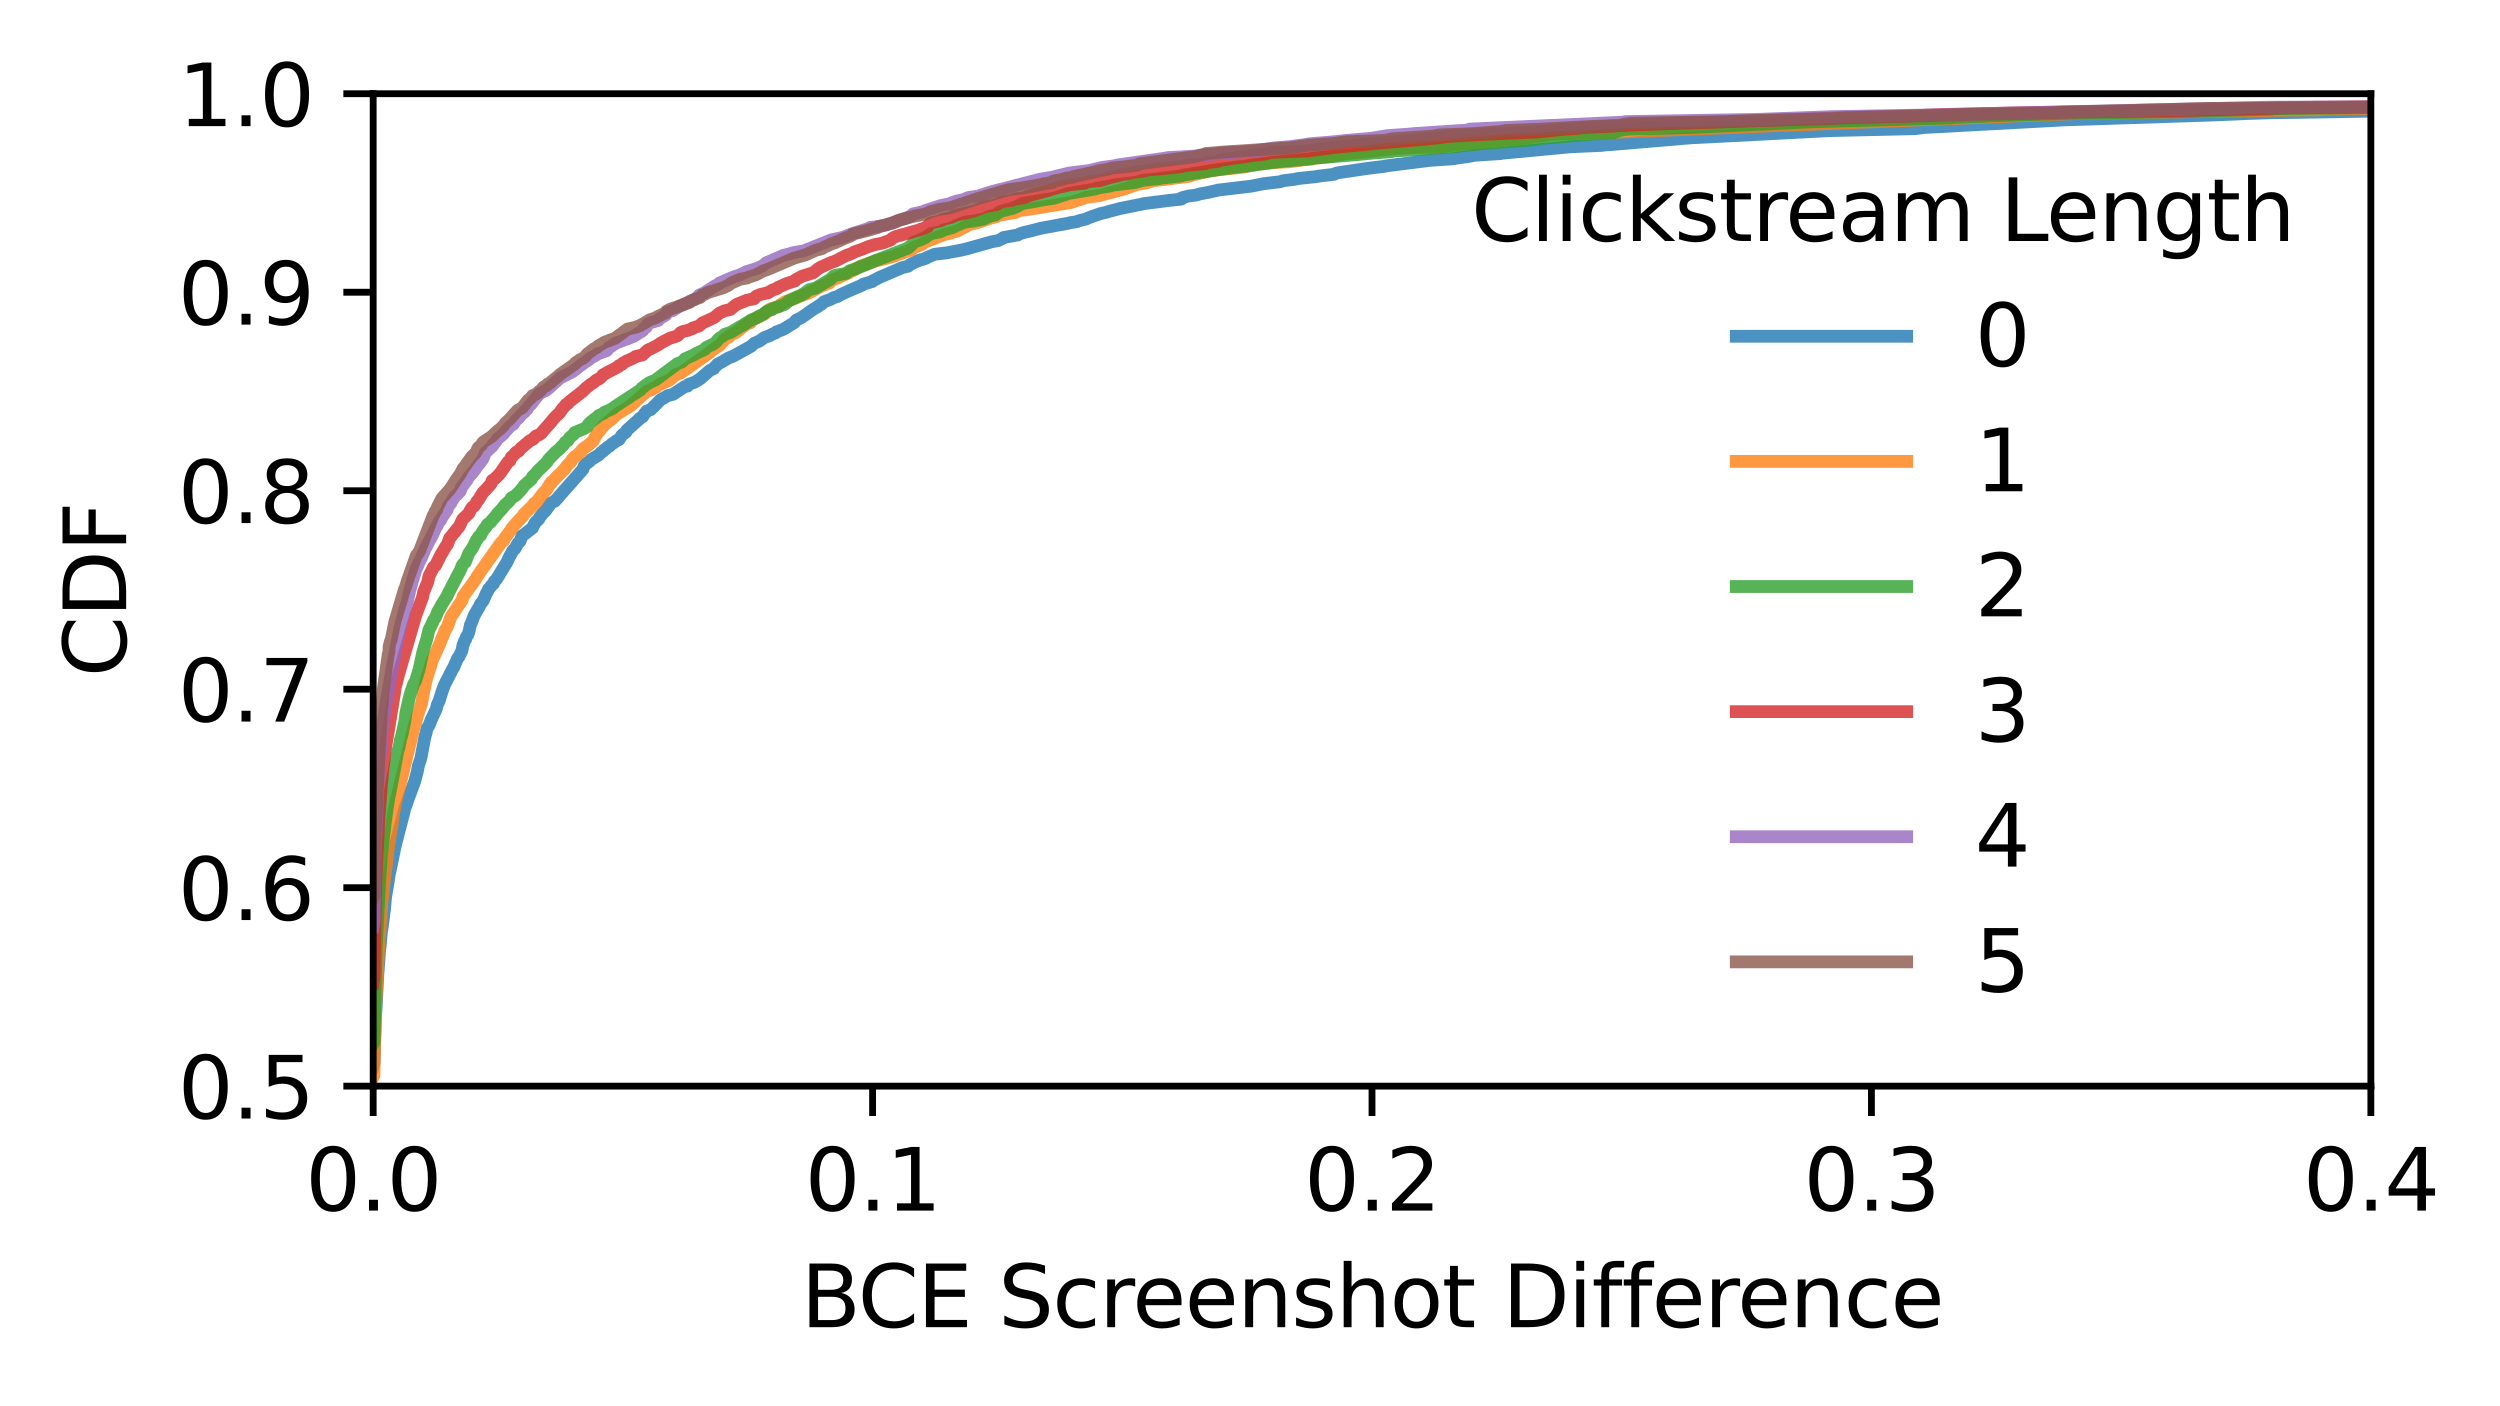 <?xml version="1.0" encoding="utf-8" standalone="no"?>
<!DOCTYPE svg PUBLIC "-//W3C//DTD SVG 1.1//EN"
  "http://www.w3.org/Graphics/SVG/1.1/DTD/svg11.dtd">
<svg xmlns:xlink="http://www.w3.org/1999/xlink" width="293.293pt" height="164.979pt" viewBox="0 0 293.293 164.979" xmlns="http://www.w3.org/2000/svg" version="1.1">
 <defs>
  <style type="text/css">*{stroke-linejoin: round; stroke-linecap: butt}</style>
 </defs>
 <g id="figure_1">
  <g id="patch_1">
   <path d="M 0 164.979 
L 293.293 164.979 
L 293.293 0 
L 0 0 
z
" style="fill: #ffffff"/>
  </g>
  <g id="axes_1">
   <g id="patch_2">
    <path d="M 43.781 127.423 
L 278.141 127.423 
L 278.141 10.999 
L 43.781 10.999 
z
" style="fill: #ffffff"/>
   </g>
   <g id="matplotlib.axis_1">
    <g id="xtick_1">
     <g id="line2d_1">
      <defs>
       <path id="m716e2aa514" d="M 0 0 
L 0 3.5 
" style="stroke: #000000; stroke-width: 0.8"/>
      </defs>
      <g>
       <use xlink:href="#m716e2aa514" x="43.781" y="127.423" style="stroke: #000000; stroke-width: 0.8"/>
      </g>
     </g>
     <g id="text_1">
      <!-- 0.0 -->
      <g transform="translate(35.83 142.022) scale(0.1 -0.1)">
       <defs>
        <path id="DejaVuSans-30" d="M 2034 4250 
Q 1547 4250 1301 3770 
Q 1056 3291 1056 2328 
Q 1056 1369 1301 889 
Q 1547 409 2034 409 
Q 2525 409 2770 889 
Q 3016 1369 3016 2328 
Q 3016 3291 2770 3770 
Q 2525 4250 2034 4250 
z
M 2034 4750 
Q 2819 4750 3233 4129 
Q 3647 3509 3647 2328 
Q 3647 1150 3233 529 
Q 2819 -91 2034 -91 
Q 1250 -91 836 529 
Q 422 1150 422 2328 
Q 422 3509 836 4129 
Q 1250 4750 2034 4750 
z
" transform="scale(0.016)"/>
        <path id="DejaVuSans-2e" d="M 684 794 
L 1344 794 
L 1344 0 
L 684 0 
L 684 794 
z
" transform="scale(0.016)"/>
       </defs>
       <use xlink:href="#DejaVuSans-30"/>
       <use xlink:href="#DejaVuSans-2e" x="63.623"/>
       <use xlink:href="#DejaVuSans-30" x="95.41"/>
      </g>
     </g>
    </g>
    <g id="xtick_2">
     <g id="line2d_2">
      <g>
       <use xlink:href="#m716e2aa514" x="102.371" y="127.423" style="stroke: #000000; stroke-width: 0.8"/>
      </g>
     </g>
     <g id="text_2">
      <!-- 0.1 -->
      <g transform="translate(94.42 142.022) scale(0.1 -0.1)">
       <defs>
        <path id="DejaVuSans-31" d="M 794 531 
L 1825 531 
L 1825 4091 
L 703 3866 
L 703 4441 
L 1819 4666 
L 2450 4666 
L 2450 531 
L 3481 531 
L 3481 0 
L 794 0 
L 794 531 
z
" transform="scale(0.016)"/>
       </defs>
       <use xlink:href="#DejaVuSans-30"/>
       <use xlink:href="#DejaVuSans-2e" x="63.623"/>
       <use xlink:href="#DejaVuSans-31" x="95.41"/>
      </g>
     </g>
    </g>
    <g id="xtick_3">
     <g id="line2d_3">
      <g>
       <use xlink:href="#m716e2aa514" x="160.961" y="127.423" style="stroke: #000000; stroke-width: 0.8"/>
      </g>
     </g>
     <g id="text_3">
      <!-- 0.2 -->
      <g transform="translate(153.01 142.022) scale(0.1 -0.1)">
       <defs>
        <path id="DejaVuSans-32" d="M 1228 531 
L 3431 531 
L 3431 0 
L 469 0 
L 469 531 
Q 828 903 1448 1529 
Q 2069 2156 2228 2338 
Q 2531 2678 2651 2914 
Q 2772 3150 2772 3378 
Q 2772 3750 2511 3984 
Q 2250 4219 1831 4219 
Q 1534 4219 1204 4116 
Q 875 4013 500 3803 
L 500 4441 
Q 881 4594 1212 4672 
Q 1544 4750 1819 4750 
Q 2544 4750 2975 4387 
Q 3406 4025 3406 3419 
Q 3406 3131 3298 2873 
Q 3191 2616 2906 2266 
Q 2828 2175 2409 1742 
Q 1991 1309 1228 531 
z
" transform="scale(0.016)"/>
       </defs>
       <use xlink:href="#DejaVuSans-30"/>
       <use xlink:href="#DejaVuSans-2e" x="63.623"/>
       <use xlink:href="#DejaVuSans-32" x="95.41"/>
      </g>
     </g>
    </g>
    <g id="xtick_4">
     <g id="line2d_4">
      <g>
       <use xlink:href="#m716e2aa514" x="219.551" y="127.423" style="stroke: #000000; stroke-width: 0.8"/>
      </g>
     </g>
     <g id="text_4">
      <!-- 0.3 -->
      <g transform="translate(211.6 142.022) scale(0.1 -0.1)">
       <defs>
        <path id="DejaVuSans-33" d="M 2597 2516 
Q 3050 2419 3304 2112 
Q 3559 1806 3559 1356 
Q 3559 666 3084 287 
Q 2609 -91 1734 -91 
Q 1441 -91 1130 -33 
Q 819 25 488 141 
L 488 750 
Q 750 597 1062 519 
Q 1375 441 1716 441 
Q 2309 441 2620 675 
Q 2931 909 2931 1356 
Q 2931 1769 2642 2001 
Q 2353 2234 1838 2234 
L 1294 2234 
L 1294 2753 
L 1863 2753 
Q 2328 2753 2575 2939 
Q 2822 3125 2822 3475 
Q 2822 3834 2567 4026 
Q 2313 4219 1838 4219 
Q 1578 4219 1281 4162 
Q 984 4106 628 3988 
L 628 4550 
Q 988 4650 1302 4700 
Q 1616 4750 1894 4750 
Q 2613 4750 3031 4423 
Q 3450 4097 3450 3541 
Q 3450 3153 3228 2886 
Q 3006 2619 2597 2516 
z
" transform="scale(0.016)"/>
       </defs>
       <use xlink:href="#DejaVuSans-30"/>
       <use xlink:href="#DejaVuSans-2e" x="63.623"/>
       <use xlink:href="#DejaVuSans-33" x="95.41"/>
      </g>
     </g>
    </g>
    <g id="xtick_5">
     <g id="line2d_5">
      <g>
       <use xlink:href="#m716e2aa514" x="278.141" y="127.423" style="stroke: #000000; stroke-width: 0.8"/>
      </g>
     </g>
     <g id="text_5">
      <!-- 0.4 -->
      <g transform="translate(270.19 142.022) scale(0.1 -0.1)">
       <defs>
        <path id="DejaVuSans-34" d="M 2419 4116 
L 825 1625 
L 2419 1625 
L 2419 4116 
z
M 2253 4666 
L 3047 4666 
L 3047 1625 
L 3713 1625 
L 3713 1100 
L 3047 1100 
L 3047 0 
L 2419 0 
L 2419 1100 
L 313 1100 
L 313 1709 
L 2253 4666 
z
" transform="scale(0.016)"/>
       </defs>
       <use xlink:href="#DejaVuSans-30"/>
       <use xlink:href="#DejaVuSans-2e" x="63.623"/>
       <use xlink:href="#DejaVuSans-34" x="95.41"/>
      </g>
     </g>
    </g>
    <g id="text_6">
     <!-- BCE Screenshot Difference -->
     <g transform="translate(93.958 155.7) scale(0.1 -0.1)">
      <defs>
       <path id="DejaVuSans-42" d="M 1259 2228 
L 1259 519 
L 2272 519 
Q 2781 519 3026 730 
Q 3272 941 3272 1375 
Q 3272 1813 3026 2020 
Q 2781 2228 2272 2228 
L 1259 2228 
z
M 1259 4147 
L 1259 2741 
L 2194 2741 
Q 2656 2741 2882 2914 
Q 3109 3088 3109 3444 
Q 3109 3797 2882 3972 
Q 2656 4147 2194 4147 
L 1259 4147 
z
M 628 4666 
L 2241 4666 
Q 2963 4666 3353 4366 
Q 3744 4066 3744 3513 
Q 3744 3084 3544 2831 
Q 3344 2578 2956 2516 
Q 3422 2416 3680 2098 
Q 3938 1781 3938 1306 
Q 3938 681 3513 340 
Q 3088 0 2303 0 
L 628 0 
L 628 4666 
z
" transform="scale(0.016)"/>
       <path id="DejaVuSans-43" d="M 4122 4306 
L 4122 3641 
Q 3803 3938 3442 4084 
Q 3081 4231 2675 4231 
Q 1875 4231 1450 3742 
Q 1025 3253 1025 2328 
Q 1025 1406 1450 917 
Q 1875 428 2675 428 
Q 3081 428 3442 575 
Q 3803 722 4122 1019 
L 4122 359 
Q 3791 134 3420 21 
Q 3050 -91 2638 -91 
Q 1578 -91 968 557 
Q 359 1206 359 2328 
Q 359 3453 968 4101 
Q 1578 4750 2638 4750 
Q 3056 4750 3426 4639 
Q 3797 4528 4122 4306 
z
" transform="scale(0.016)"/>
       <path id="DejaVuSans-45" d="M 628 4666 
L 3578 4666 
L 3578 4134 
L 1259 4134 
L 1259 2753 
L 3481 2753 
L 3481 2222 
L 1259 2222 
L 1259 531 
L 3634 531 
L 3634 0 
L 628 0 
L 628 4666 
z
" transform="scale(0.016)"/>
       <path id="DejaVuSans-20" transform="scale(0.016)"/>
       <path id="DejaVuSans-53" d="M 3425 4513 
L 3425 3897 
Q 3066 4069 2747 4153 
Q 2428 4238 2131 4238 
Q 1616 4238 1336 4038 
Q 1056 3838 1056 3469 
Q 1056 3159 1242 3001 
Q 1428 2844 1947 2747 
L 2328 2669 
Q 3034 2534 3370 2195 
Q 3706 1856 3706 1288 
Q 3706 609 3251 259 
Q 2797 -91 1919 -91 
Q 1588 -91 1214 -16 
Q 841 59 441 206 
L 441 856 
Q 825 641 1194 531 
Q 1563 422 1919 422 
Q 2459 422 2753 634 
Q 3047 847 3047 1241 
Q 3047 1584 2836 1778 
Q 2625 1972 2144 2069 
L 1759 2144 
Q 1053 2284 737 2584 
Q 422 2884 422 3419 
Q 422 4038 858 4394 
Q 1294 4750 2059 4750 
Q 2388 4750 2728 4690 
Q 3069 4631 3425 4513 
z
" transform="scale(0.016)"/>
       <path id="DejaVuSans-63" d="M 3122 3366 
L 3122 2828 
Q 2878 2963 2633 3030 
Q 2388 3097 2138 3097 
Q 1578 3097 1268 2742 
Q 959 2388 959 1747 
Q 959 1106 1268 751 
Q 1578 397 2138 397 
Q 2388 397 2633 464 
Q 2878 531 3122 666 
L 3122 134 
Q 2881 22 2623 -34 
Q 2366 -91 2075 -91 
Q 1284 -91 818 406 
Q 353 903 353 1747 
Q 353 2603 823 3093 
Q 1294 3584 2113 3584 
Q 2378 3584 2631 3529 
Q 2884 3475 3122 3366 
z
" transform="scale(0.016)"/>
       <path id="DejaVuSans-72" d="M 2631 2963 
Q 2534 3019 2420 3045 
Q 2306 3072 2169 3072 
Q 1681 3072 1420 2755 
Q 1159 2438 1159 1844 
L 1159 0 
L 581 0 
L 581 3500 
L 1159 3500 
L 1159 2956 
Q 1341 3275 1631 3429 
Q 1922 3584 2338 3584 
Q 2397 3584 2469 3576 
Q 2541 3569 2628 3553 
L 2631 2963 
z
" transform="scale(0.016)"/>
       <path id="DejaVuSans-65" d="M 3597 1894 
L 3597 1613 
L 953 1613 
Q 991 1019 1311 708 
Q 1631 397 2203 397 
Q 2534 397 2845 478 
Q 3156 559 3463 722 
L 3463 178 
Q 3153 47 2828 -22 
Q 2503 -91 2169 -91 
Q 1331 -91 842 396 
Q 353 884 353 1716 
Q 353 2575 817 3079 
Q 1281 3584 2069 3584 
Q 2775 3584 3186 3129 
Q 3597 2675 3597 1894 
z
M 3022 2063 
Q 3016 2534 2758 2815 
Q 2500 3097 2075 3097 
Q 1594 3097 1305 2825 
Q 1016 2553 972 2059 
L 3022 2063 
z
" transform="scale(0.016)"/>
       <path id="DejaVuSans-6e" d="M 3513 2113 
L 3513 0 
L 2938 0 
L 2938 2094 
Q 2938 2591 2744 2837 
Q 2550 3084 2163 3084 
Q 1697 3084 1428 2787 
Q 1159 2491 1159 1978 
L 1159 0 
L 581 0 
L 581 3500 
L 1159 3500 
L 1159 2956 
Q 1366 3272 1645 3428 
Q 1925 3584 2291 3584 
Q 2894 3584 3203 3211 
Q 3513 2838 3513 2113 
z
" transform="scale(0.016)"/>
       <path id="DejaVuSans-73" d="M 2834 3397 
L 2834 2853 
Q 2591 2978 2328 3040 
Q 2066 3103 1784 3103 
Q 1356 3103 1142 2972 
Q 928 2841 928 2578 
Q 928 2378 1081 2264 
Q 1234 2150 1697 2047 
L 1894 2003 
Q 2506 1872 2764 1633 
Q 3022 1394 3022 966 
Q 3022 478 2636 193 
Q 2250 -91 1575 -91 
Q 1294 -91 989 -36 
Q 684 19 347 128 
L 347 722 
Q 666 556 975 473 
Q 1284 391 1588 391 
Q 1994 391 2212 530 
Q 2431 669 2431 922 
Q 2431 1156 2273 1281 
Q 2116 1406 1581 1522 
L 1381 1569 
Q 847 1681 609 1914 
Q 372 2147 372 2553 
Q 372 3047 722 3315 
Q 1072 3584 1716 3584 
Q 2034 3584 2315 3537 
Q 2597 3491 2834 3397 
z
" transform="scale(0.016)"/>
       <path id="DejaVuSans-68" d="M 3513 2113 
L 3513 0 
L 2938 0 
L 2938 2094 
Q 2938 2591 2744 2837 
Q 2550 3084 2163 3084 
Q 1697 3084 1428 2787 
Q 1159 2491 1159 1978 
L 1159 0 
L 581 0 
L 581 4863 
L 1159 4863 
L 1159 2956 
Q 1366 3272 1645 3428 
Q 1925 3584 2291 3584 
Q 2894 3584 3203 3211 
Q 3513 2838 3513 2113 
z
" transform="scale(0.016)"/>
       <path id="DejaVuSans-6f" d="M 1959 3097 
Q 1497 3097 1228 2736 
Q 959 2375 959 1747 
Q 959 1119 1226 758 
Q 1494 397 1959 397 
Q 2419 397 2687 759 
Q 2956 1122 2956 1747 
Q 2956 2369 2687 2733 
Q 2419 3097 1959 3097 
z
M 1959 3584 
Q 2709 3584 3137 3096 
Q 3566 2609 3566 1747 
Q 3566 888 3137 398 
Q 2709 -91 1959 -91 
Q 1206 -91 779 398 
Q 353 888 353 1747 
Q 353 2609 779 3096 
Q 1206 3584 1959 3584 
z
" transform="scale(0.016)"/>
       <path id="DejaVuSans-74" d="M 1172 4494 
L 1172 3500 
L 2356 3500 
L 2356 3053 
L 1172 3053 
L 1172 1153 
Q 1172 725 1289 603 
Q 1406 481 1766 481 
L 2356 481 
L 2356 0 
L 1766 0 
Q 1100 0 847 248 
Q 594 497 594 1153 
L 594 3053 
L 172 3053 
L 172 3500 
L 594 3500 
L 594 4494 
L 1172 4494 
z
" transform="scale(0.016)"/>
       <path id="DejaVuSans-44" d="M 1259 4147 
L 1259 519 
L 2022 519 
Q 2988 519 3436 956 
Q 3884 1394 3884 2338 
Q 3884 3275 3436 3711 
Q 2988 4147 2022 4147 
L 1259 4147 
z
M 628 4666 
L 1925 4666 
Q 3281 4666 3915 4102 
Q 4550 3538 4550 2338 
Q 4550 1131 3912 565 
Q 3275 0 1925 0 
L 628 0 
L 628 4666 
z
" transform="scale(0.016)"/>
       <path id="DejaVuSans-69" d="M 603 3500 
L 1178 3500 
L 1178 0 
L 603 0 
L 603 3500 
z
M 603 4863 
L 1178 4863 
L 1178 4134 
L 603 4134 
L 603 4863 
z
" transform="scale(0.016)"/>
       <path id="DejaVuSans-66" d="M 2375 4863 
L 2375 4384 
L 1825 4384 
Q 1516 4384 1395 4259 
Q 1275 4134 1275 3809 
L 1275 3500 
L 2222 3500 
L 2222 3053 
L 1275 3053 
L 1275 0 
L 697 0 
L 697 3053 
L 147 3053 
L 147 3500 
L 697 3500 
L 697 3744 
Q 697 4328 969 4595 
Q 1241 4863 1831 4863 
L 2375 4863 
z
" transform="scale(0.016)"/>
      </defs>
      <use xlink:href="#DejaVuSans-42"/>
      <use xlink:href="#DejaVuSans-43" x="66.854"/>
      <use xlink:href="#DejaVuSans-45" x="136.678"/>
      <use xlink:href="#DejaVuSans-20" x="199.861"/>
      <use xlink:href="#DejaVuSans-53" x="231.648"/>
      <use xlink:href="#DejaVuSans-63" x="295.125"/>
      <use xlink:href="#DejaVuSans-72" x="350.105"/>
      <use xlink:href="#DejaVuSans-65" x="388.969"/>
      <use xlink:href="#DejaVuSans-65" x="450.492"/>
      <use xlink:href="#DejaVuSans-6e" x="512.016"/>
      <use xlink:href="#DejaVuSans-73" x="575.395"/>
      <use xlink:href="#DejaVuSans-68" x="627.494"/>
      <use xlink:href="#DejaVuSans-6f" x="690.873"/>
      <use xlink:href="#DejaVuSans-74" x="752.055"/>
      <use xlink:href="#DejaVuSans-20" x="791.264"/>
      <use xlink:href="#DejaVuSans-44" x="823.051"/>
      <use xlink:href="#DejaVuSans-69" x="900.053"/>
      <use xlink:href="#DejaVuSans-66" x="927.836"/>
      <use xlink:href="#DejaVuSans-66" x="963.041"/>
      <use xlink:href="#DejaVuSans-65" x="998.246"/>
      <use xlink:href="#DejaVuSans-72" x="1059.77"/>
      <use xlink:href="#DejaVuSans-65" x="1098.633"/>
      <use xlink:href="#DejaVuSans-6e" x="1160.156"/>
      <use xlink:href="#DejaVuSans-63" x="1223.535"/>
      <use xlink:href="#DejaVuSans-65" x="1278.516"/>
     </g>
    </g>
   </g>
   <g id="matplotlib.axis_2">
    <g id="ytick_1">
     <g id="line2d_6">
      <defs>
       <path id="m7ee19ef30a" d="M 0 0 
L -3.5 0 
" style="stroke: #000000; stroke-width: 0.8"/>
      </defs>
      <g>
       <use xlink:href="#m7ee19ef30a" x="43.781" y="127.423" style="stroke: #000000; stroke-width: 0.8"/>
      </g>
     </g>
     <g id="text_7">
      <!-- 0.5 -->
      <g transform="translate(20.878 131.222) scale(0.1 -0.1)">
       <defs>
        <path id="DejaVuSans-35" d="M 691 4666 
L 3169 4666 
L 3169 4134 
L 1269 4134 
L 1269 2991 
Q 1406 3038 1543 3061 
Q 1681 3084 1819 3084 
Q 2600 3084 3056 2656 
Q 3513 2228 3513 1497 
Q 3513 744 3044 326 
Q 2575 -91 1722 -91 
Q 1428 -91 1123 -41 
Q 819 9 494 109 
L 494 744 
Q 775 591 1075 516 
Q 1375 441 1709 441 
Q 2250 441 2565 725 
Q 2881 1009 2881 1497 
Q 2881 1984 2565 2268 
Q 2250 2553 1709 2553 
Q 1456 2553 1204 2497 
Q 953 2441 691 2322 
L 691 4666 
z
" transform="scale(0.016)"/>
       </defs>
       <use xlink:href="#DejaVuSans-30"/>
       <use xlink:href="#DejaVuSans-2e" x="63.623"/>
       <use xlink:href="#DejaVuSans-35" x="95.41"/>
      </g>
     </g>
    </g>
    <g id="ytick_2">
     <g id="line2d_7">
      <g>
       <use xlink:href="#m7ee19ef30a" x="43.781" y="104.138" style="stroke: #000000; stroke-width: 0.8"/>
      </g>
     </g>
     <g id="text_8">
      <!-- 0.6 -->
      <g transform="translate(20.878 107.938) scale(0.1 -0.1)">
       <defs>
        <path id="DejaVuSans-36" d="M 2113 2584 
Q 1688 2584 1439 2293 
Q 1191 2003 1191 1497 
Q 1191 994 1439 701 
Q 1688 409 2113 409 
Q 2538 409 2786 701 
Q 3034 994 3034 1497 
Q 3034 2003 2786 2293 
Q 2538 2584 2113 2584 
z
M 3366 4563 
L 3366 3988 
Q 3128 4100 2886 4159 
Q 2644 4219 2406 4219 
Q 1781 4219 1451 3797 
Q 1122 3375 1075 2522 
Q 1259 2794 1537 2939 
Q 1816 3084 2150 3084 
Q 2853 3084 3261 2657 
Q 3669 2231 3669 1497 
Q 3669 778 3244 343 
Q 2819 -91 2113 -91 
Q 1303 -91 875 529 
Q 447 1150 447 2328 
Q 447 3434 972 4092 
Q 1497 4750 2381 4750 
Q 2619 4750 2861 4703 
Q 3103 4656 3366 4563 
z
" transform="scale(0.016)"/>
       </defs>
       <use xlink:href="#DejaVuSans-30"/>
       <use xlink:href="#DejaVuSans-2e" x="63.623"/>
       <use xlink:href="#DejaVuSans-36" x="95.41"/>
      </g>
     </g>
    </g>
    <g id="ytick_3">
     <g id="line2d_8">
      <g>
       <use xlink:href="#m7ee19ef30a" x="43.781" y="80.854" style="stroke: #000000; stroke-width: 0.8"/>
      </g>
     </g>
     <g id="text_9">
      <!-- 0.7 -->
      <g transform="translate(20.878 84.653) scale(0.1 -0.1)">
       <defs>
        <path id="DejaVuSans-37" d="M 525 4666 
L 3525 4666 
L 3525 4397 
L 1831 0 
L 1172 0 
L 2766 4134 
L 525 4134 
L 525 4666 
z
" transform="scale(0.016)"/>
       </defs>
       <use xlink:href="#DejaVuSans-30"/>
       <use xlink:href="#DejaVuSans-2e" x="63.623"/>
       <use xlink:href="#DejaVuSans-37" x="95.41"/>
      </g>
     </g>
    </g>
    <g id="ytick_4">
     <g id="line2d_9">
      <g>
       <use xlink:href="#m7ee19ef30a" x="43.781" y="57.569" style="stroke: #000000; stroke-width: 0.8"/>
      </g>
     </g>
     <g id="text_10">
      <!-- 0.8 -->
      <g transform="translate(20.878 61.368) scale(0.1 -0.1)">
       <defs>
        <path id="DejaVuSans-38" d="M 2034 2216 
Q 1584 2216 1326 1975 
Q 1069 1734 1069 1313 
Q 1069 891 1326 650 
Q 1584 409 2034 409 
Q 2484 409 2743 651 
Q 3003 894 3003 1313 
Q 3003 1734 2745 1975 
Q 2488 2216 2034 2216 
z
M 1403 2484 
Q 997 2584 770 2862 
Q 544 3141 544 3541 
Q 544 4100 942 4425 
Q 1341 4750 2034 4750 
Q 2731 4750 3128 4425 
Q 3525 4100 3525 3541 
Q 3525 3141 3298 2862 
Q 3072 2584 2669 2484 
Q 3125 2378 3379 2068 
Q 3634 1759 3634 1313 
Q 3634 634 3220 271 
Q 2806 -91 2034 -91 
Q 1263 -91 848 271 
Q 434 634 434 1313 
Q 434 1759 690 2068 
Q 947 2378 1403 2484 
z
M 1172 3481 
Q 1172 3119 1398 2916 
Q 1625 2713 2034 2713 
Q 2441 2713 2670 2916 
Q 2900 3119 2900 3481 
Q 2900 3844 2670 4047 
Q 2441 4250 2034 4250 
Q 1625 4250 1398 4047 
Q 1172 3844 1172 3481 
z
" transform="scale(0.016)"/>
       </defs>
       <use xlink:href="#DejaVuSans-30"/>
       <use xlink:href="#DejaVuSans-2e" x="63.623"/>
       <use xlink:href="#DejaVuSans-38" x="95.41"/>
      </g>
     </g>
    </g>
    <g id="ytick_5">
     <g id="line2d_10">
      <g>
       <use xlink:href="#m7ee19ef30a" x="43.781" y="34.284" style="stroke: #000000; stroke-width: 0.8"/>
      </g>
     </g>
     <g id="text_11">
      <!-- 0.9 -->
      <g transform="translate(20.878 38.083) scale(0.1 -0.1)">
       <defs>
        <path id="DejaVuSans-39" d="M 703 97 
L 703 672 
Q 941 559 1184 500 
Q 1428 441 1663 441 
Q 2288 441 2617 861 
Q 2947 1281 2994 2138 
Q 2813 1869 2534 1725 
Q 2256 1581 1919 1581 
Q 1219 1581 811 2004 
Q 403 2428 403 3163 
Q 403 3881 828 4315 
Q 1253 4750 1959 4750 
Q 2769 4750 3195 4129 
Q 3622 3509 3622 2328 
Q 3622 1225 3098 567 
Q 2575 -91 1691 -91 
Q 1453 -91 1209 -44 
Q 966 3 703 97 
z
M 1959 2075 
Q 2384 2075 2632 2365 
Q 2881 2656 2881 3163 
Q 2881 3666 2632 3958 
Q 2384 4250 1959 4250 
Q 1534 4250 1286 3958 
Q 1038 3666 1038 3163 
Q 1038 2656 1286 2365 
Q 1534 2075 1959 2075 
z
" transform="scale(0.016)"/>
       </defs>
       <use xlink:href="#DejaVuSans-30"/>
       <use xlink:href="#DejaVuSans-2e" x="63.623"/>
       <use xlink:href="#DejaVuSans-39" x="95.41"/>
      </g>
     </g>
    </g>
    <g id="ytick_6">
     <g id="line2d_11">
      <g>
       <use xlink:href="#m7ee19ef30a" x="43.781" y="10.999" style="stroke: #000000; stroke-width: 0.8"/>
      </g>
     </g>
     <g id="text_12">
      <!-- 1.0 -->
      <g transform="translate(20.878 14.798) scale(0.1 -0.1)">
       <use xlink:href="#DejaVuSans-31"/>
       <use xlink:href="#DejaVuSans-2e" x="63.623"/>
       <use xlink:href="#DejaVuSans-30" x="95.41"/>
      </g>
     </g>
    </g>
    <g id="text_13">
     <!-- CDF -->
     <g transform="translate(14.798 79.428) rotate(-90) scale(0.1 -0.1)">
      <defs>
       <path id="DejaVuSans-46" d="M 628 4666 
L 3309 4666 
L 3309 4134 
L 1259 4134 
L 1259 2759 
L 3109 2759 
L 3109 2228 
L 1259 2228 
L 1259 0 
L 628 0 
L 628 4666 
z
" transform="scale(0.016)"/>
      </defs>
      <use xlink:href="#DejaVuSans-43"/>
      <use xlink:href="#DejaVuSans-44" x="69.824"/>
      <use xlink:href="#DejaVuSans-46" x="146.826"/>
     </g>
    </g>
   </g>
   <g id="line2d_12">
    <path d="M 43.781 125.028 
L 43.879 124.662 
L 44.05 119.207 
L 44.127 118.209 
L 44.325 114.284 
L 44.359 113.951 
L 44.543 111.357 
L 44.617 110.824 
L 44.732 109.427 
L 44.816 108.895 
L 45.006 107.498 
L 45.125 106.533 
L 45.234 105.269 
L 45.536 103.473 
L 45.658 102.608 
L 45.833 101.843 
L 46.37 99.215 
L 47.354 95.423 
L 47.501 94.791 
L 47.636 94.492 
L 47.942 93.56 
L 48.066 93.261 
L 48.298 92.629 
L 48.643 91.698 
L 48.951 90.533 
L 49.102 89.768 
L 49.367 89.003 
L 49.861 86.375 
L 49.978 86.043 
L 50.088 85.477 
L 50.25 85.244 
L 50.376 85.012 
L 50.572 84.479 
L 50.869 83.847 
L 50.963 83.648 
L 51.105 83.348 
L 51.203 83.116 
L 51.221 82.983 
L 51.328 82.617 
L 51.531 82.217 
L 51.635 81.852 
L 51.864 81.12 
L 52.093 80.488 
L 52.177 80.288 
L 53.098 78.492 
L 53.208 78.326 
L 53.701 77.195 
L 53.861 77.028 
L 53.985 76.762 
L 54.192 76.33 
L 54.321 75.664 
L 54.403 75.498 
L 54.49 75.199 
L 54.631 75.032 
L 54.722 74.7 
L 54.875 74.5 
L 55.023 74.101 
L 55.188 73.303 
L 55.28 73.136 
L 55.657 72.138 
L 55.742 72.005 
L 56.152 71.307 
L 56.249 71.141 
L 56.388 70.841 
L 56.687 70.475 
L 57.074 69.577 
L 57.206 69.378 
L 57.304 69.111 
L 57.502 68.912 
L 57.628 68.712 
L 57.901 68.479 
L 57.985 68.213 
L 58.172 68.047 
L 58.338 67.814 
L 59.475 65.951 
L 59.695 65.452 
L 60.193 64.554 
L 60.403 64.388 
L 60.765 63.723 
L 61.008 63.49 
L 61.247 62.858 
L 61.637 62.592 
L 61.921 62.359 
L 62.476 61.926 
L 62.615 61.627 
L 62.806 61.294 
L 63.218 60.895 
L 63.311 60.696 
L 63.652 60.263 
L 63.723 60.163 
L 63.994 59.931 
L 64.655 58.999 
L 65.083 58.8 
L 65.204 58.667 
L 65.459 58.4 
L 65.581 58.234 
L 68.375 55.074 
L 68.532 54.642 
L 68.738 54.442 
L 69.253 54.043 
L 69.356 53.91 
L 70.136 53.444 
L 70.241 53.378 
L 70.539 53.078 
L 70.822 52.879 
L 70.836 52.812 
L 71.061 52.679 
L 71.252 52.479 
L 71.518 52.346 
L 71.707 52.147 
L 72.235 51.781 
L 72.252 51.748 
L 72.618 51.581 
L 72.968 51.049 
L 73.445 50.683 
L 73.526 50.484 
L 73.786 50.251 
L 75.015 49.153 
L 75.041 49.086 
L 75.401 48.887 
L 75.642 48.488 
L 75.812 48.355 
L 75.866 48.222 
L 76.346 48.055 
L 77.477 46.924 
L 77.487 46.891 
L 77.817 46.725 
L 78.301 46.425 
L 78.966 46.259 
L 80.317 45.361 
L 80.66 45.294 
L 80.775 45.095 
L 81.513 44.829 
L 82.16 44.43 
L 82.343 44.263 
L 83.306 43.432 
L 83.751 43.232 
L 83.875 43.032 
L 84.081 42.866 
L 84.17 42.733 
L 84.602 42.5 
L 85.526 41.968 
L 85.986 41.802 
L 88.023 40.671 
L 88.139 40.604 
L 88.303 40.438 
L 88.496 40.272 
L 89.106 40.005 
L 89.661 39.606 
L 90.308 39.373 
L 90.514 39.24 
L 91.031 39.041 
L 91.077 38.941 
L 91.876 38.642 
L 92.054 38.542 
L 93.189 37.843 
L 93.274 37.71 
L 93.435 37.544 
L 93.653 37.444 
L 94.043 37.245 
L 95.42 36.28 
L 95.936 35.98 
L 96.151 35.814 
L 96.437 35.648 
L 96.636 35.415 
L 97.535 35.082 
L 97.721 34.949 
L 98.268 34.783 
L 98.651 34.55 
L 99.244 34.284 
L 99.6 34.118 
L 101.151 33.452 
L 101.241 33.353 
L 102.348 33.02 
L 102.371 32.953 
L 102.916 32.687 
L 103.02 32.621 
L 103.378 32.454 
L 105.872 31.39 
L 106.556 31.224 
L 106.748 31.057 
L 107.049 30.891 
L 107.951 30.492 
L 108.268 30.425 
L 108.65 30.292 
L 108.707 30.226 
L 109.656 29.827 
L 111.113 29.66 
L 111.415 29.594 
L 112.69 29.361 
L 113.402 29.195 
L 116.359 28.363 
L 117.085 28.23 
L 117.709 27.931 
L 117.737 27.864 
L 119.411 27.565 
L 119.628 27.432 
L 120.149 27.265 
L 120.873 27.099 
L 122.185 26.766 
L 125.441 26.168 
L 125.501 26.134 
L 126.353 26.001 
L 126.451 25.935 
L 127.481 25.669 
L 127.586 25.602 
L 128.206 25.369 
L 128.411 25.303 
L 129.171 25.037 
L 129.935 24.87 
L 129.954 24.837 
L 131.132 24.538 
L 131.359 24.471 
L 134.02 23.939 
L 134.064 23.906 
L 137.219 23.506 
L 138.499 23.373 
L 138.641 23.34 
L 138.641 23.207 
L 139.38 23.008 
L 140.367 22.874 
L 140.815 22.741 
L 141.732 22.575 
L 142.161 22.475 
L 142.766 22.342 
L 142.832 22.309 
L 146.779 21.843 
L 148.283 21.544 
L 150.257 21.311 
L 150.467 21.211 
L 151.836 21.045 
L 152.279 20.945 
L 154.518 20.712 
L 154.568 20.679 
L 156.53 20.446 
L 156.682 20.346 
L 156.903 20.28 
L 160.496 19.748 
L 162.412 19.515 
L 162.44 19.482 
L 167.722 18.816 
L 170.625 18.617 
L 170.636 18.583 
L 172.121 18.384 
L 172.987 18.218 
L 176.077 18.018 
L 176.141 17.985 
L 184.268 17.22 
L 188.006 17.053 
L 188.038 17.02 
L 189.084 16.953 
L 198.533 16.155 
L 201.303 16.022 
L 214.669 15.324 
L 224.678 15.091 
L 225.701 14.958 
L 230.014 14.725 
L 242.301 14.06 
L 259.547 13.494 
L 263.329 13.328 
L 266.466 13.228 
L 281.102 12.995 
L 281.102 12.995 
" clip-path="url(#p5e4a448e34)" style="fill: none; stroke: #1f77b4; stroke-opacity: 0.8; stroke-width: 1.5; stroke-linecap: square"/>
   </g>
   <g id="line2d_13">
    <path d="M 43.781 126.363 
L 43.866 126.192 
L 44.036 118.596 
L 44.39 111.788 
L 44.481 110.214 
L 44.598 108.949 
L 44.612 108.47 
L 44.799 105.87 
L 44.949 104.672 
L 45.074 103.304 
L 45.307 101.661 
L 45.599 99.13 
L 45.644 98.959 
L 45.874 97.351 
L 45.942 97.111 
L 46.125 95.743 
L 46.256 94.956 
L 46.54 93.622 
L 46.584 93.416 
L 46.696 93.04 
L 48.664 84.932 
L 48.78 84.726 
L 48.9 84.247 
L 48.989 83.871 
L 49.082 83.666 
L 49.176 83.358 
L 49.361 82.776 
L 49.465 82.503 
L 49.687 81.237 
L 50.017 79.731 
L 50.075 79.492 
L 50.201 79.116 
L 50.291 78.876 
L 50.395 78.534 
L 50.501 78.192 
L 50.649 77.61 
L 50.82 77.234 
L 51.64 75.421 
L 51.796 74.976 
L 51.887 74.771 
L 52.027 74.463 
L 52.209 73.95 
L 52.352 73.744 
L 52.476 73.539 
L 52.703 72.923 
L 52.828 72.547 
L 52.965 72.273 
L 53.672 71.213 
L 54.207 70.426 
L 54.321 69.981 
L 55.571 68.27 
L 55.653 68.134 
L 55.802 67.962 
L 55.999 67.586 
L 56.139 67.415 
L 56.381 67.039 
L 58.664 63.823 
L 58.863 63.583 
L 59.126 63.412 
L 59.217 63.139 
L 59.965 62.146 
L 60.034 61.975 
L 60.256 61.736 
L 60.457 61.496 
L 61.345 60.538 
L 61.451 60.333 
L 62.585 59.238 
L 62.664 59.067 
L 62.981 58.862 
L 63.096 58.691 
L 63.828 57.733 
L 64.041 57.562 
L 64.189 57.391 
L 64.297 57.151 
L 64.495 56.809 
L 64.706 56.638 
L 64.706 56.536 
L 64.932 56.365 
L 65.275 55.988 
L 65.368 55.886 
L 65.895 55.407 
L 66.018 55.236 
L 66.205 55.099 
L 66.364 54.859 
L 66.528 54.62 
L 66.838 54.312 
L 67.031 54.107 
L 67.124 53.901 
L 67.445 53.559 
L 67.83 53.32 
L 67.947 53.149 
L 68.194 52.943 
L 68.254 52.806 
L 68.387 52.67 
L 69.24 52.054 
L 69.42 51.849 
L 69.589 51.746 
L 69.735 51.438 
L 69.983 50.959 
L 70.937 49.83 
L 71.1 49.693 
L 71.424 49.419 
L 71.638 49.283 
L 72.171 48.769 
L 72.491 48.53 
L 73.639 47.812 
L 73.892 47.675 
L 75.907 45.896 
L 76.435 45.725 
L 76.56 45.588 
L 76.951 45.451 
L 77.096 45.28 
L 77.447 45.075 
L 78.533 44.596 
L 79.225 44.014 
L 79.278 43.946 
L 79.889 43.74 
L 83.285 41.345 
L 83.422 41.174 
L 84.441 40.49 
L 85.111 39.703 
L 85.491 39.566 
L 85.632 39.361 
L 85.941 39.19 
L 85.941 39.156 
L 86.332 39.019 
L 86.613 38.779 
L 87.563 38.027 
L 88.049 37.856 
L 88.083 37.719 
L 88.325 37.548 
L 88.525 37.411 
L 89.129 37.137 
L 89.165 37.069 
L 89.719 36.829 
L 89.909 36.658 
L 90.366 36.248 
L 91.32 35.974 
L 91.556 35.735 
L 91.828 35.598 
L 91.937 35.495 
L 92.191 35.358 
L 93.504 34.914 
L 93.693 34.811 
L 94.733 34.435 
L 95.289 34.161 
L 96.122 33.682 
L 97.325 33.169 
L 97.435 32.963 
L 97.856 32.758 
L 98.031 32.69 
L 98.465 32.519 
L 99.03 32.245 
L 99.534 32.04 
L 99.667 31.937 
L 100.236 31.663 
L 100.522 31.458 
L 101.028 31.184 
L 101.57 31.013 
L 102.536 30.671 
L 102.681 30.603 
L 103.509 30.432 
L 105.021 30.021 
L 105.171 29.919 
L 105.988 29.645 
L 106.009 29.611 
L 106.974 29.303 
L 107.021 29.097 
L 108.143 28.687 
L 108.475 28.413 
L 110.83 27.489 
L 111.531 27.353 
L 111.538 27.318 
L 112.277 27.113 
L 112.421 27.045 
L 113.698 26.36 
L 113.764 26.326 
L 114.561 26.155 
L 116.263 25.574 
L 116.888 25.437 
L 117.147 25.266 
L 119.156 24.924 
L 119.46 24.718 
L 120.545 24.581 
L 125.621 23.76 
L 127.2 23.247 
L 127.311 23.179 
L 128.993 22.939 
L 131.605 22.255 
L 132.158 22.084 
L 133.391 21.639 
L 134.596 21.434 
L 135.105 21.263 
L 135.163 21.229 
L 139.571 20.681 
L 139.837 20.544 
L 141.762 20.1 
L 141.971 20.031 
L 146.081 19.586 
L 146.792 19.347 
L 148.909 19.142 
L 148.943 19.108 
L 151.283 18.971 
L 152.368 18.834 
L 153.998 18.594 
L 156.197 18.355 
L 156.33 18.286 
L 157.403 18.115 
L 157.613 18.047 
L 159.705 17.876 
L 162.664 17.534 
L 164.724 17.363 
L 165.188 17.328 
L 169.5 17.192 
L 169.536 17.157 
L 171.266 16.952 
L 171.37 16.918 
L 176.845 16.439 
L 176.884 16.405 
L 178.94 16.199 
L 181.895 15.789 
L 182.751 15.72 
L 189.438 15.515 
L 244.196 13.291 
L 256.205 13.12 
L 256.431 13.086 
L 272.233 12.881 
L 272.576 12.812 
L 284.523 12.607 
L 284.523 12.607 
" clip-path="url(#p5e4a448e34)" style="fill: none; stroke: #ff7f0e; stroke-opacity: 0.8; stroke-width: 1.5; stroke-linecap: square"/>
   </g>
   <g id="line2d_14">
    <path d="M 43.781 122.398 
L 43.875 122.258 
L 44.126 111.261 
L 44.583 102.647 
L 44.608 102.261 
L 44.751 100.265 
L 44.867 99.285 
L 44.982 98.339 
L 45.11 97.253 
L 45.22 96.343 
L 45.552 93.997 
L 45.65 93.436 
L 45.721 93.121 
L 46.442 89.409 
L 46.476 89.164 
L 46.679 88.078 
L 46.828 87.658 
L 46.984 86.747 
L 47.162 86.187 
L 47.208 85.977 
L 47.499 84.611 
L 47.618 83.631 
L 47.687 83.316 
L 47.95 82.16 
L 48.072 81.635 
L 48.268 81.004 
L 48.366 80.724 
L 48.522 80.269 
L 48.74 79.919 
L 48.863 79.533 
L 49.168 78.553 
L 49.568 76.662 
L 49.78 75.891 
L 50.059 75.016 
L 50.158 74.596 
L 50.302 73.965 
L 50.411 73.72 
L 50.512 73.545 
L 50.884 72.739 
L 51.109 72.389 
L 51.369 71.724 
L 51.493 71.549 
L 51.81 70.953 
L 52.461 69.903 
L 52.559 69.658 
L 54.054 66.786 
L 54.224 66.331 
L 54.385 66.121 
L 54.595 65.946 
L 54.777 65.455 
L 54.856 65.28 
L 54.982 64.93 
L 55.136 64.72 
L 55.249 64.545 
L 55.411 64.335 
L 55.916 63.319 
L 56.011 63.249 
L 56.079 63.074 
L 56.181 62.934 
L 56.404 62.794 
L 56.534 62.479 
L 56.865 61.988 
L 57.001 61.848 
L 57.1 61.673 
L 57.215 61.498 
L 57.382 61.393 
L 57.596 61.218 
L 57.707 61.043 
L 58.238 60.447 
L 58.351 60.272 
L 58.917 59.677 
L 59.051 59.502 
L 59.26 59.222 
L 59.775 58.767 
L 59.992 58.416 
L 60.315 58.241 
L 60.615 58.031 
L 60.682 57.926 
L 60.888 57.751 
L 61.348 57.191 
L 61.509 56.945 
L 62.35 56.21 
L 62.47 55.93 
L 62.797 55.615 
L 63.08 55.265 
L 63.333 55.019 
L 63.577 54.809 
L 63.725 54.634 
L 63.939 54.459 
L 64.231 54.109 
L 64.36 53.899 
L 65.206 53.023 
L 65.605 52.708 
L 65.918 52.358 
L 66.101 52.218 
L 66.328 51.868 
L 66.626 51.692 
L 66.841 51.342 
L 67.326 50.922 
L 67.413 50.747 
L 68.511 50.292 
L 68.647 50.222 
L 68.891 50.047 
L 68.991 49.836 
L 69.219 49.591 
L 69.688 49.206 
L 70.028 48.961 
L 70.235 48.751 
L 70.815 48.506 
L 70.897 48.366 
L 71.63 48.05 
L 71.957 47.875 
L 72.089 47.735 
L 75.154 45.739 
L 75.298 45.529 
L 75.606 45.319 
L 75.693 45.214 
L 76.029 45.004 
L 76.233 44.864 
L 76.842 44.618 
L 79.392 42.727 
L 79.465 42.657 
L 79.965 42.482 
L 80.245 42.237 
L 80.361 42.097 
L 81.47 41.607 
L 81.589 41.502 
L 82.725 40.976 
L 82.841 40.766 
L 83.733 40.346 
L 84.031 40.101 
L 84.188 39.891 
L 84.436 39.646 
L 84.803 39.435 
L 85.015 39.225 
L 85.744 38.98 
L 86.722 38.385 
L 87.13 38.175 
L 88.113 37.544 
L 88.558 37.369 
L 89.145 37.054 
L 89.485 36.914 
L 89.665 36.739 
L 89.953 36.529 
L 90.091 36.459 
L 90.581 36.319 
L 90.642 36.214 
L 92.038 35.723 
L 92.141 35.653 
L 92.417 35.408 
L 92.544 35.303 
L 93.536 34.813 
L 93.994 34.638 
L 94.123 34.533 
L 94.471 34.358 
L 94.472 34.323 
L 94.706 34.147 
L 94.938 33.972 
L 95.694 33.797 
L 97.445 32.747 
L 97.535 32.642 
L 97.721 32.502 
L 97.83 32.361 
L 98.066 32.291 
L 99.233 32.081 
L 99.581 31.836 
L 99.656 31.766 
L 100.506 31.486 
L 102.475 30.68 
L 102.618 30.61 
L 106.507 29.105 
L 106.918 28.754 
L 107.154 28.474 
L 107.2 28.404 
L 108.039 28.124 
L 108.045 28.089 
L 108.488 27.914 
L 109.173 27.424 
L 110.355 27.178 
L 110.73 26.968 
L 111.806 26.688 
L 112.07 26.513 
L 112.705 26.268 
L 112.711 26.233 
L 113.201 26.058 
L 114.285 25.918 
L 115.391 25.708 
L 116.031 25.392 
L 116.786 25.217 
L 117.37 24.797 
L 118.912 24.412 
L 118.946 24.342 
L 119.393 24.202 
L 119.466 24.132 
L 119.742 23.992 
L 120.016 23.852 
L 120.961 23.711 
L 122.076 23.501 
L 123.677 23.256 
L 124.426 23.011 
L 125.002 22.836 
L 125.086 22.766 
L 125.386 22.696 
L 128.514 22.171 
L 128.543 22.101 
L 130.258 21.82 
L 130.595 21.715 
L 133.222 21.4 
L 134.062 21.155 
L 136.074 20.945 
L 136.136 20.91 
L 138.623 20.63 
L 138.641 20.56 
L 139.913 20.385 
L 139.918 20.35 
L 141.431 20.139 
L 143.207 19.859 
L 145.202 19.579 
L 147.011 19.404 
L 147.528 19.299 
L 149.364 19.054 
L 150.87 18.879 
L 152.123 18.774 
L 153.974 18.634 
L 154.01 18.564 
L 159.153 18.143 
L 160.961 17.968 
L 163.235 17.793 
L 163.303 17.723 
L 166.512 17.548 
L 166.619 17.513 
L 171.201 17.163 
L 171.261 17.128 
L 173.274 16.918 
L 173.368 16.883 
L 180.121 16.392 
L 180.136 16.357 
L 181.02 16.217 
L 188.057 15.622 
L 189.265 15.552 
L 189.785 15.412 
L 189.835 15.342 
L 190.931 15.167 
L 198.372 14.956 
L 212.491 14.291 
L 228.938 13.836 
L 229.329 13.766 
L 233.103 13.626 
L 233.501 13.591 
L 239.081 13.416 
L 244.013 13.276 
L 257.82 13.065 
L 257.878 13.03 
L 266.423 12.82 
L 266.834 12.75 
L 279.071 12.61 
L 279.071 12.61 
" clip-path="url(#p5e4a448e34)" style="fill: none; stroke: #2ca02c; stroke-opacity: 0.8; stroke-width: 1.5; stroke-linecap: square"/>
   </g>
   <g id="line2d_15">
    <path d="M 43.781 115.292 
L 43.885 114.611 
L 43.995 107.765 
L 44.093 103.536 
L 44.216 100.597 
L 44.312 98.662 
L 44.482 95.616 
L 44.612 93.86 
L 44.764 91.889 
L 44.813 91.458 
L 44.932 90.025 
L 45.017 89.631 
L 45.136 88.412 
L 45.236 87.731 
L 46.261 81.423 
L 46.367 80.635 
L 46.524 80.097 
L 46.708 79.309 
L 46.871 78.736 
L 48.791 72.141 
L 49.553 70.134 
L 49.699 69.453 
L 50.19 68.27 
L 50.318 67.625 
L 50.47 67.303 
L 50.756 66.765 
L 50.873 66.514 
L 51.105 66.335 
L 51.718 65.081 
L 51.866 64.866 
L 51.962 64.687 
L 52.111 64.436 
L 52.306 64.113 
L 52.461 63.898 
L 52.569 63.647 
L 52.767 63.11 
L 52.875 63.002 
L 53.073 62.751 
L 53.201 62.572 
L 53.388 62.393 
L 53.546 62.142 
L 53.896 61.748 
L 54.269 60.923 
L 54.494 60.708 
L 54.65 60.565 
L 55.013 60.207 
L 55.079 60.063 
L 55.17 59.884 
L 55.393 59.526 
L 55.618 59.382 
L 55.772 59.167 
L 55.964 58.809 
L 56.166 58.594 
L 56.63 57.805 
L 56.948 57.483 
L 57.477 56.909 
L 57.644 56.694 
L 57.738 56.372 
L 58.082 56.157 
L 58.166 56.049 
L 58.429 55.798 
L 58.497 55.727 
L 58.74 55.44 
L 59.602 54.186 
L 59.827 54.042 
L 59.976 53.648 
L 60.157 53.505 
L 60.57 53.039 
L 60.837 52.931 
L 61.052 52.644 
L 61.308 52.429 
L 61.637 52.143 
L 61.951 51.892 
L 62.085 51.749 
L 62.586 51.498 
L 62.704 51.318 
L 62.899 51.139 
L 63.283 50.996 
L 63.55 50.781 
L 63.711 50.566 
L 64.699 49.455 
L 64.823 49.276 
L 65.242 48.81 
L 65.413 48.666 
L 65.596 48.487 
L 65.703 48.38 
L 65.804 48.2 
L 66.013 47.914 
L 66.291 47.627 
L 66.367 47.484 
L 66.626 47.34 
L 66.683 47.233 
L 66.845 47.089 
L 67.961 46.229 
L 68.17 46.05 
L 68.298 45.978 
L 68.581 45.692 
L 68.758 45.512 
L 69.305 45.082 
L 69.592 44.903 
L 69.689 44.832 
L 69.925 44.616 
L 70.293 44.437 
L 70.519 44.258 
L 70.657 44.079 
L 70.751 43.971 
L 71.094 43.792 
L 71.258 43.685 
L 72.102 43.255 
L 72.606 42.968 
L 72.611 42.896 
L 73.01 42.717 
L 73.076 42.609 
L 73.573 42.323 
L 73.774 42.251 
L 74.523 41.893 
L 74.564 41.821 
L 75.369 41.642 
L 75.992 41.068 
L 76.331 40.925 
L 77.161 40.495 
L 77.461 40.28 
L 77.784 40.101 
L 78.605 39.671 
L 79.328 39.456 
L 79.535 39.348 
L 79.809 39.061 
L 79.837 39.026 
L 80.138 38.882 
L 80.621 38.775 
L 81.247 38.56 
L 81.253 38.488 
L 82.015 38.237 
L 82.428 37.879 
L 83.761 37.269 
L 83.899 37.162 
L 84.403 36.732 
L 84.899 36.517 
L 84.934 36.481 
L 85.698 36.302 
L 85.944 36.087 
L 86.386 35.728 
L 87.608 35.227 
L 88.477 35.047 
L 88.693 34.761 
L 89.203 34.546 
L 90.165 34.331 
L 90.193 34.259 
L 90.572 34.08 
L 90.582 34.044 
L 91.205 33.829 
L 91.26 33.721 
L 92.407 33.22 
L 93.253 32.969 
L 93.331 32.825 
L 93.653 32.646 
L 94.123 32.395 
L 95.398 32.001 
L 95.977 31.535 
L 96.338 31.32 
L 97.456 30.818 
L 97.97 30.639 
L 99.233 29.994 
L 99.913 29.743 
L 100.298 29.528 
L 101.142 29.241 
L 101.822 28.955 
L 102.604 28.704 
L 103.49 28.525 
L 104.484 28.166 
L 104.645 27.987 
L 104.876 27.844 
L 105.141 27.736 
L 107.951 26.948 
L 107.954 26.912 
L 108.562 26.733 
L 108.585 26.661 
L 108.848 26.589 
L 109.067 26.231 
L 109.204 26.159 
L 110.431 25.873 
L 110.487 25.765 
L 111.538 25.514 
L 112.189 25.227 
L 114.229 24.762 
L 115.524 24.26 
L 116.991 23.973 
L 117.135 23.83 
L 117.573 23.686 
L 117.634 23.65 
L 118.693 23.507 
L 119.112 23.328 
L 120.183 23.185 
L 120.655 22.97 
L 123.051 22.324 
L 123.36 22.217 
L 123.998 22.038 
L 124.02 22.002 
L 125.103 21.787 
L 125.19 21.715 
L 127.258 21.5 
L 127.617 21.321 
L 129.109 21.178 
L 130.234 20.819 
L 131.245 20.604 
L 131.269 20.532 
L 132.338 20.389 
L 132.892 20.246 
L 132.904 20.21 
L 134.13 20.067 
L 134.812 19.923 
L 136.878 19.744 
L 138.641 19.529 
L 138.641 19.493 
L 139.624 19.35 
L 141.401 19.206 
L 141.56 19.099 
L 142.916 18.92 
L 143.067 18.812 
L 144.119 18.669 
L 144.152 18.633 
L 146.371 18.346 
L 146.652 18.275 
L 148.482 18.06 
L 149.095 17.88 
L 153.521 17.701 
L 153.66 17.665 
L 155.13 17.486 
L 156.768 17.271 
L 160.961 16.877 
L 160.961 16.841 
L 165.772 16.447 
L 168.773 16.16 
L 169.732 16.017 
L 170.733 15.945 
L 173.981 15.766 
L 180.423 15.479 
L 183.183 15.192 
L 185.141 15.049 
L 185.458 14.977 
L 191.651 14.655 
L 213.455 13.902 
L 216.221 13.795 
L 223.612 13.615 
L 227.86 13.436 
L 239.081 13.185 
L 254.439 13.006 
L 266.051 12.72 
L 267.961 12.612 
L 279.536 12.504 
L 279.536 12.504 
" clip-path="url(#p5e4a448e34)" style="fill: none; stroke: #d62728; stroke-opacity: 0.8; stroke-width: 1.5; stroke-linecap: square"/>
   </g>
   <g id="line2d_16">
    <path d="M 43.781 108.677 
L 43.885 108.053 
L 43.995 100.966 
L 44.014 100.231 
L 44.137 96.449 
L 44.179 95.715 
L 44.358 91.639 
L 44.676 87.709 
L 44.702 87.526 
L 44.88 85.249 
L 45.153 83.303 
L 45.289 82.458 
L 46.065 78.015 
L 46.225 77.244 
L 46.339 76.62 
L 46.918 73.719 
L 47.044 73.205 
L 47.252 72.433 
L 47.451 71.699 
L 47.501 71.515 
L 47.78 70.597 
L 47.88 70.157 
L 48.139 69.018 
L 48.243 68.688 
L 48.375 68.174 
L 48.747 66.962 
L 48.83 66.668 
L 48.961 66.485 
L 49.139 66.007 
L 49.348 65.64 
L 49.884 64.392 
L 50.007 64.171 
L 50.232 63.694 
L 50.332 63.51 
L 50.519 63.18 
L 50.686 62.886 
L 51.089 62.005 
L 51.325 61.601 
L 51.5 61.197 
L 51.682 61.05 
L 51.798 60.793 
L 52.048 60.389 
L 52.448 59.838 
L 52.565 59.398 
L 52.875 59.067 
L 52.978 58.847 
L 53.293 58.333 
L 53.706 57.929 
L 53.843 57.782 
L 54.011 57.598 
L 54.115 57.194 
L 54.277 57.011 
L 54.642 56.497 
L 54.726 56.423 
L 54.834 56.24 
L 54.941 56.019 
L 55.27 55.652 
L 55.406 55.505 
L 55.871 54.881 
L 55.924 54.771 
L 56.111 54.55 
L 56.592 53.926 
L 56.704 53.706 
L 56.805 53.485 
L 56.926 53.118 
L 57.798 52.31 
L 57.845 52.127 
L 58.041 51.98 
L 58.183 51.796 
L 58.319 51.539 
L 59.102 50.878 
L 59.219 50.695 
L 59.901 49.96 
L 60.211 49.777 
L 60.553 49.263 
L 60.808 49.079 
L 61.186 48.602 
L 61.527 48.344 
L 61.563 48.198 
L 61.836 48.014 
L 62.022 47.684 
L 62.266 47.463 
L 62.956 46.582 
L 63.183 46.325 
L 63.42 46.105 
L 63.807 45.921 
L 64.083 45.774 
L 64.194 45.701 
L 65.703 44.342 
L 66.101 44.158 
L 66.101 44.122 
L 66.526 43.938 
L 66.714 43.828 
L 67.115 43.644 
L 68.049 42.91 
L 68.337 42.726 
L 68.581 42.506 
L 69.075 42.212 
L 69.247 42.028 
L 69.752 41.771 
L 69.881 41.698 
L 70.024 41.551 
L 71.146 41.147 
L 71.309 41 
L 71.411 40.817 
L 71.449 40.743 
L 71.778 40.596 
L 71.888 40.486 
L 72.198 40.303 
L 72.213 40.266 
L 73.118 39.935 
L 73.135 39.899 
L 73.624 39.752 
L 74.047 39.568 
L 74.267 39.495 
L 75.401 38.797 
L 75.509 38.577 
L 75.517 38.54 
L 75.815 38.393 
L 75.991 38.026 
L 76.021 37.989 
L 76.383 37.842 
L 77.227 37.585 
L 77.261 37.475 
L 77.527 37.291 
L 77.867 37.108 
L 78.128 36.924 
L 78.246 36.63 
L 78.891 36.447 
L 79.703 35.933 
L 80.067 35.786 
L 80.179 35.712 
L 81.505 35.088 
L 81.601 35.015 
L 81.958 34.831 
L 82.044 34.611 
L 82.388 34.464 
L 82.635 34.354 
L 82.957 34.133 
L 83.48 33.803 
L 83.776 33.619 
L 83.875 33.546 
L 84.348 33.326 
L 84.391 33.215 
L 86.075 32.481 
L 86.827 32.261 
L 86.835 32.224 
L 87.491 31.93 
L 87.497 31.893 
L 88.938 31.453 
L 88.953 31.416 
L 89.461 31.196 
L 89.894 30.829 
L 91.935 29.947 
L 92.691 29.764 
L 93.015 29.653 
L 94.29 29.433 
L 97.512 28.148 
L 98.858 27.854 
L 99.698 27.524 
L 100.201 27.34 
L 101.971 26.789 
L 102.067 26.679 
L 103.386 26.532 
L 103.405 26.495 
L 104.748 26.165 
L 104.832 26.092 
L 106.789 25.394 
L 107.101 25.1 
L 108.261 24.843 
L 108.468 24.733 
L 110.4 24.109 
L 111.507 23.888 
L 111.568 23.815 
L 112.128 23.631 
L 112.191 23.595 
L 113.079 23.411 
L 113.531 23.191 
L 114.926 22.97 
L 115.031 22.897 
L 116.445 22.456 
L 117.019 22.309 
L 118.338 21.979 
L 118.879 21.832 
L 122.029 21.024 
L 123.57 20.767 
L 124.09 20.62 
L 125.488 20.29 
L 127.667 20.033 
L 129.37 19.629 
L 130.788 19.445 
L 131.007 19.372 
L 136.626 18.564 
L 137.014 18.49 
L 140.261 18.307 
L 141.431 18.16 
L 142.906 18.013 
L 143.121 17.976 
L 147.349 17.719 
L 147.356 17.682 
L 149.444 17.352 
L 151.289 17.205 
L 152.995 16.985 
L 153.591 16.875 
L 156.233 16.654 
L 159.202 16.36 
L 160.961 16.214 
L 162.686 15.92 
L 165.257 15.736 
L 165.982 15.663 
L 172.18 15.259 
L 172.386 15.149 
L 190.256 14.341 
L 190.721 14.267 
L 205.911 14.01 
L 214.052 13.717 
L 214.914 13.68 
L 230.036 13.423 
L 233.501 13.313 
L 266.051 12.578 
L 279.536 12.542 
L 279.536 12.542 
" clip-path="url(#p5e4a448e34)" style="fill: none; stroke: #9467bd; stroke-opacity: 0.8; stroke-width: 1.5; stroke-linecap: square"/>
   </g>
   <g id="line2d_17">
    <path d="M 43.781 105.271 
L 43.885 105.009 
L 43.997 97.656 
L 44.758 83.176 
L 44.813 82.913 
L 44.952 80.962 
L 45.553 76.723 
L 45.631 76.461 
L 45.65 75.861 
L 45.79 75.298 
L 45.916 74.96 
L 46.318 72.972 
L 46.385 72.747 
L 47.45 69.146 
L 47.548 68.92 
L 47.787 68.17 
L 47.902 67.833 
L 48.841 65.169 
L 48.968 65.019 
L 49.206 64.681 
L 50.823 60.48 
L 50.946 60.292 
L 51.056 59.992 
L 51.221 59.842 
L 51.332 59.467 
L 51.488 59.167 
L 51.619 58.904 
L 51.847 58.454 
L 52.055 58.229 
L 52.786 57.404 
L 52.936 57.179 
L 53.617 56.128 
L 53.768 55.941 
L 54.085 55.453 
L 54.357 54.928 
L 54.528 54.74 
L 54.676 54.515 
L 55.351 53.577 
L 55.738 53.202 
L 55.849 53.052 
L 56.104 52.527 
L 56.472 52.227 
L 56.569 52.002 
L 56.707 51.852 
L 57.731 51.176 
L 58.143 50.764 
L 58.434 50.501 
L 58.661 50.351 
L 59.116 49.901 
L 59.281 49.638 
L 59.746 49.226 
L 59.808 49.151 
L 59.99 48.963 
L 60.211 48.701 
L 60.585 48.288 
L 60.728 48.138 
L 61.273 47.838 
L 61.929 46.975 
L 62.154 46.787 
L 62.255 46.712 
L 62.463 46.487 
L 62.485 46.412 
L 62.846 46.262 
L 63.184 46.037 
L 63.236 45.925 
L 63.464 45.774 
L 63.78 45.399 
L 64.125 45.249 
L 64.241 45.062 
L 64.617 44.874 
L 64.695 44.762 
L 65.447 44.161 
L 65.693 43.936 
L 67.496 42.661 
L 67.496 42.586 
L 68.025 42.211 
L 68.282 42.098 
L 68.664 41.836 
L 68.846 41.573 
L 69.665 40.935 
L 70.052 40.748 
L 70.17 40.598 
L 71.007 40.11 
L 71.481 39.96 
L 71.486 39.922 
L 72.146 39.697 
L 72.69 39.285 
L 72.826 39.21 
L 73.044 39.06 
L 73.131 38.947 
L 73.48 38.722 
L 73.608 38.609 
L 74.64 38.384 
L 74.651 38.347 
L 75.102 38.197 
L 75.106 38.159 
L 75.417 38.009 
L 75.976 37.672 
L 76.212 37.521 
L 76.796 37.334 
L 77.29 37.071 
L 77.47 36.996 
L 78.085 36.696 
L 78.191 36.509 
L 78.68 36.246 
L 79.29 36.058 
L 80.505 35.608 
L 80.926 35.458 
L 80.981 35.346 
L 81.498 35.158 
L 81.581 35.083 
L 82.149 34.895 
L 82.21 34.82 
L 82.384 34.633 
L 82.686 34.52 
L 83.001 34.333 
L 83.484 34.183 
L 84.934 33.733 
L 85.115 33.62 
L 85.461 33.47 
L 85.633 33.32 
L 85.791 33.207 
L 86.831 32.757 
L 87.661 32.607 
L 87.686 32.57 
L 88.699 32.232 
L 89.536 31.782 
L 89.991 31.632 
L 90.545 31.407 
L 93.157 30.281 
L 94.488 29.906 
L 95.629 29.381 
L 96.461 29.156 
L 96.658 29.006 
L 97.284 28.743 
L 97.459 28.631 
L 97.96 28.481 
L 97.989 28.443 
L 98.465 28.256 
L 98.767 28.105 
L 99.19 27.918 
L 99.698 27.73 
L 99.971 27.58 
L 100.033 27.468 
L 101.403 27.13 
L 101.983 26.98 
L 102.973 26.68 
L 103.069 26.567 
L 103.859 26.417 
L 105.025 26.042 
L 105.381 25.855 
L 107.207 25.367 
L 108.59 25.104 
L 109.081 24.879 
L 109.253 24.804 
L 109.997 24.617 
L 110.104 24.579 
L 111.439 24.392 
L 113.914 23.566 
L 114.686 23.304 
L 118.297 22.253 
L 120.041 22.028 
L 122.338 21.616 
L 122.372 21.578 
L 123.494 21.391 
L 123.585 21.24 
L 124.449 21.09 
L 125.047 20.903 
L 125.923 20.79 
L 125.931 20.715 
L 128.692 20.115 
L 128.707 20.078 
L 130.049 19.852 
L 130.477 19.702 
L 131.76 19.59 
L 133.526 19.365 
L 133.657 19.215 
L 140.104 18.389 
L 141.431 18.052 
L 141.431 18.014 
L 143.663 17.827 
L 151.289 17.339 
L 153.538 17.039 
L 156.771 16.814 
L 156.803 16.776 
L 158.032 16.626 
L 162.356 16.476 
L 163.353 16.289 
L 168.399 15.951 
L 168.401 15.914 
L 168.794 15.838 
L 172.6 15.688 
L 173.672 15.613 
L 175.973 15.426 
L 176.662 15.313 
L 180.616 15.163 
L 186.17 14.863 
L 190.024 14.713 
L 190.499 14.563 
L 191.341 14.45 
L 203.044 14.263 
L 203.086 14.225 
L 214.936 13.925 
L 216.141 13.85 
L 217.817 13.775 
L 226.294 13.588 
L 230.851 13.438 
L 241.166 13.25 
L 241.426 13.175 
L 259.048 12.725 
L 278.279 12.575 
L 278.279 12.575 
" clip-path="url(#p5e4a448e34)" style="fill: none; stroke: #8c564b; stroke-opacity: 0.8; stroke-width: 1.5; stroke-linecap: square"/>
   </g>
   <g id="patch_3">
    <path d="M 43.781 127.423 
L 43.781 10.999 
" style="fill: none; stroke: #000000; stroke-width: 0.8; stroke-linejoin: miter; stroke-linecap: square"/>
   </g>
   <g id="patch_4">
    <path d="M 278.141 127.423 
L 278.141 10.999 
" style="fill: none; stroke: #000000; stroke-width: 0.8; stroke-linejoin: miter; stroke-linecap: square"/>
   </g>
   <g id="patch_5">
    <path d="M 43.781 127.423 
L 278.141 127.423 
" style="fill: none; stroke: #000000; stroke-width: 0.8; stroke-linejoin: miter; stroke-linecap: square"/>
   </g>
   <g id="patch_6">
    <path d="M 43.781 10.999 
L 278.141 10.999 
" style="fill: none; stroke: #000000; stroke-width: 0.8; stroke-linejoin: miter; stroke-linecap: square"/>
   </g>
   <g id="legend_1">
    <g id="text_14">
     <!-- Clickstream Length -->
     <g transform="translate(172.604 28.275) scale(0.1 -0.1)">
      <defs>
       <path id="DejaVuSans-6c" d="M 603 4863 
L 1178 4863 
L 1178 0 
L 603 0 
L 603 4863 
z
" transform="scale(0.016)"/>
       <path id="DejaVuSans-6b" d="M 581 4863 
L 1159 4863 
L 1159 1991 
L 2875 3500 
L 3609 3500 
L 1753 1863 
L 3688 0 
L 2938 0 
L 1159 1709 
L 1159 0 
L 581 0 
L 581 4863 
z
" transform="scale(0.016)"/>
       <path id="DejaVuSans-61" d="M 2194 1759 
Q 1497 1759 1228 1600 
Q 959 1441 959 1056 
Q 959 750 1161 570 
Q 1363 391 1709 391 
Q 2188 391 2477 730 
Q 2766 1069 2766 1631 
L 2766 1759 
L 2194 1759 
z
M 3341 1997 
L 3341 0 
L 2766 0 
L 2766 531 
Q 2569 213 2275 61 
Q 1981 -91 1556 -91 
Q 1019 -91 701 211 
Q 384 513 384 1019 
Q 384 1609 779 1909 
Q 1175 2209 1959 2209 
L 2766 2209 
L 2766 2266 
Q 2766 2663 2505 2880 
Q 2244 3097 1772 3097 
Q 1472 3097 1187 3025 
Q 903 2953 641 2809 
L 641 3341 
Q 956 3463 1253 3523 
Q 1550 3584 1831 3584 
Q 2591 3584 2966 3190 
Q 3341 2797 3341 1997 
z
" transform="scale(0.016)"/>
       <path id="DejaVuSans-6d" d="M 3328 2828 
Q 3544 3216 3844 3400 
Q 4144 3584 4550 3584 
Q 5097 3584 5394 3201 
Q 5691 2819 5691 2113 
L 5691 0 
L 5113 0 
L 5113 2094 
Q 5113 2597 4934 2840 
Q 4756 3084 4391 3084 
Q 3944 3084 3684 2787 
Q 3425 2491 3425 1978 
L 3425 0 
L 2847 0 
L 2847 2094 
Q 2847 2600 2669 2842 
Q 2491 3084 2119 3084 
Q 1678 3084 1418 2786 
Q 1159 2488 1159 1978 
L 1159 0 
L 581 0 
L 581 3500 
L 1159 3500 
L 1159 2956 
Q 1356 3278 1631 3431 
Q 1906 3584 2284 3584 
Q 2666 3584 2933 3390 
Q 3200 3197 3328 2828 
z
" transform="scale(0.016)"/>
       <path id="DejaVuSans-4c" d="M 628 4666 
L 1259 4666 
L 1259 531 
L 3531 531 
L 3531 0 
L 628 0 
L 628 4666 
z
" transform="scale(0.016)"/>
       <path id="DejaVuSans-67" d="M 2906 1791 
Q 2906 2416 2648 2759 
Q 2391 3103 1925 3103 
Q 1463 3103 1205 2759 
Q 947 2416 947 1791 
Q 947 1169 1205 825 
Q 1463 481 1925 481 
Q 2391 481 2648 825 
Q 2906 1169 2906 1791 
z
M 3481 434 
Q 3481 -459 3084 -895 
Q 2688 -1331 1869 -1331 
Q 1566 -1331 1297 -1286 
Q 1028 -1241 775 -1147 
L 775 -588 
Q 1028 -725 1275 -790 
Q 1522 -856 1778 -856 
Q 2344 -856 2625 -561 
Q 2906 -266 2906 331 
L 2906 616 
Q 2728 306 2450 153 
Q 2172 0 1784 0 
Q 1141 0 747 490 
Q 353 981 353 1791 
Q 353 2603 747 3093 
Q 1141 3584 1784 3584 
Q 2172 3584 2450 3431 
Q 2728 3278 2906 2969 
L 2906 3500 
L 3481 3500 
L 3481 434 
z
" transform="scale(0.016)"/>
      </defs>
      <use xlink:href="#DejaVuSans-43"/>
      <use xlink:href="#DejaVuSans-6c" x="69.824"/>
      <use xlink:href="#DejaVuSans-69" x="97.607"/>
      <use xlink:href="#DejaVuSans-63" x="125.391"/>
      <use xlink:href="#DejaVuSans-6b" x="180.371"/>
      <use xlink:href="#DejaVuSans-73" x="238.281"/>
      <use xlink:href="#DejaVuSans-74" x="290.381"/>
      <use xlink:href="#DejaVuSans-72" x="329.59"/>
      <use xlink:href="#DejaVuSans-65" x="368.453"/>
      <use xlink:href="#DejaVuSans-61" x="429.977"/>
      <use xlink:href="#DejaVuSans-6d" x="491.256"/>
      <use xlink:href="#DejaVuSans-20" x="588.668"/>
      <use xlink:href="#DejaVuSans-4c" x="620.455"/>
      <use xlink:href="#DejaVuSans-65" x="674.418"/>
      <use xlink:href="#DejaVuSans-6e" x="735.941"/>
      <use xlink:href="#DejaVuSans-67" x="799.32"/>
      <use xlink:href="#DejaVuSans-74" x="862.797"/>
      <use xlink:href="#DejaVuSans-68" x="902.006"/>
     </g>
    </g>
    <g id="line2d_18">
     <path d="M 203.691 39.453 
L 213.691 39.453 
L 223.691 39.453 
" style="fill: none; stroke: #1f77b4; stroke-opacity: 0.8; stroke-width: 1.5; stroke-linecap: square"/>
    </g>
    <g id="text_15">
     <!-- 0 -->
     <g transform="translate(231.691 42.953) scale(0.1 -0.1)">
      <use xlink:href="#DejaVuSans-30"/>
     </g>
    </g>
    <g id="line2d_19">
     <path d="M 203.691 54.131 
L 213.691 54.131 
L 223.691 54.131 
" style="fill: none; stroke: #ff7f0e; stroke-opacity: 0.8; stroke-width: 1.5; stroke-linecap: square"/>
    </g>
    <g id="text_16">
     <!-- 1 -->
     <g transform="translate(231.691 57.631) scale(0.1 -0.1)">
      <use xlink:href="#DejaVuSans-31"/>
     </g>
    </g>
    <g id="line2d_20">
     <path d="M 203.691 68.809 
L 213.691 68.809 
L 223.691 68.809 
" style="fill: none; stroke: #2ca02c; stroke-opacity: 0.8; stroke-width: 1.5; stroke-linecap: square"/>
    </g>
    <g id="text_17">
     <!-- 2 -->
     <g transform="translate(231.691 72.309) scale(0.1 -0.1)">
      <use xlink:href="#DejaVuSans-32"/>
     </g>
    </g>
    <g id="line2d_21">
     <path d="M 203.691 83.487 
L 213.691 83.487 
L 223.691 83.487 
" style="fill: none; stroke: #d62728; stroke-opacity: 0.8; stroke-width: 1.5; stroke-linecap: square"/>
    </g>
    <g id="text_18">
     <!-- 3 -->
     <g transform="translate(231.691 86.987) scale(0.1 -0.1)">
      <use xlink:href="#DejaVuSans-33"/>
     </g>
    </g>
    <g id="line2d_22">
     <path d="M 203.691 98.165 
L 213.691 98.165 
L 223.691 98.165 
" style="fill: none; stroke: #9467bd; stroke-opacity: 0.8; stroke-width: 1.5; stroke-linecap: square"/>
    </g>
    <g id="text_19">
     <!-- 4 -->
     <g transform="translate(231.691 101.665) scale(0.1 -0.1)">
      <use xlink:href="#DejaVuSans-34"/>
     </g>
    </g>
    <g id="line2d_23">
     <path d="M 203.691 112.844 
L 213.691 112.844 
L 223.691 112.844 
" style="fill: none; stroke: #8c564b; stroke-opacity: 0.8; stroke-width: 1.5; stroke-linecap: square"/>
    </g>
    <g id="text_20">
     <!-- 5 -->
     <g transform="translate(231.691 116.344) scale(0.1 -0.1)">
      <use xlink:href="#DejaVuSans-35"/>
     </g>
    </g>
   </g>
  </g>
 </g>
 <defs>
  <clipPath id="p5e4a448e34">
   <rect x="43.781" y="10.999" width="234.36" height="116.424"/>
  </clipPath>
 </defs>
</svg>
